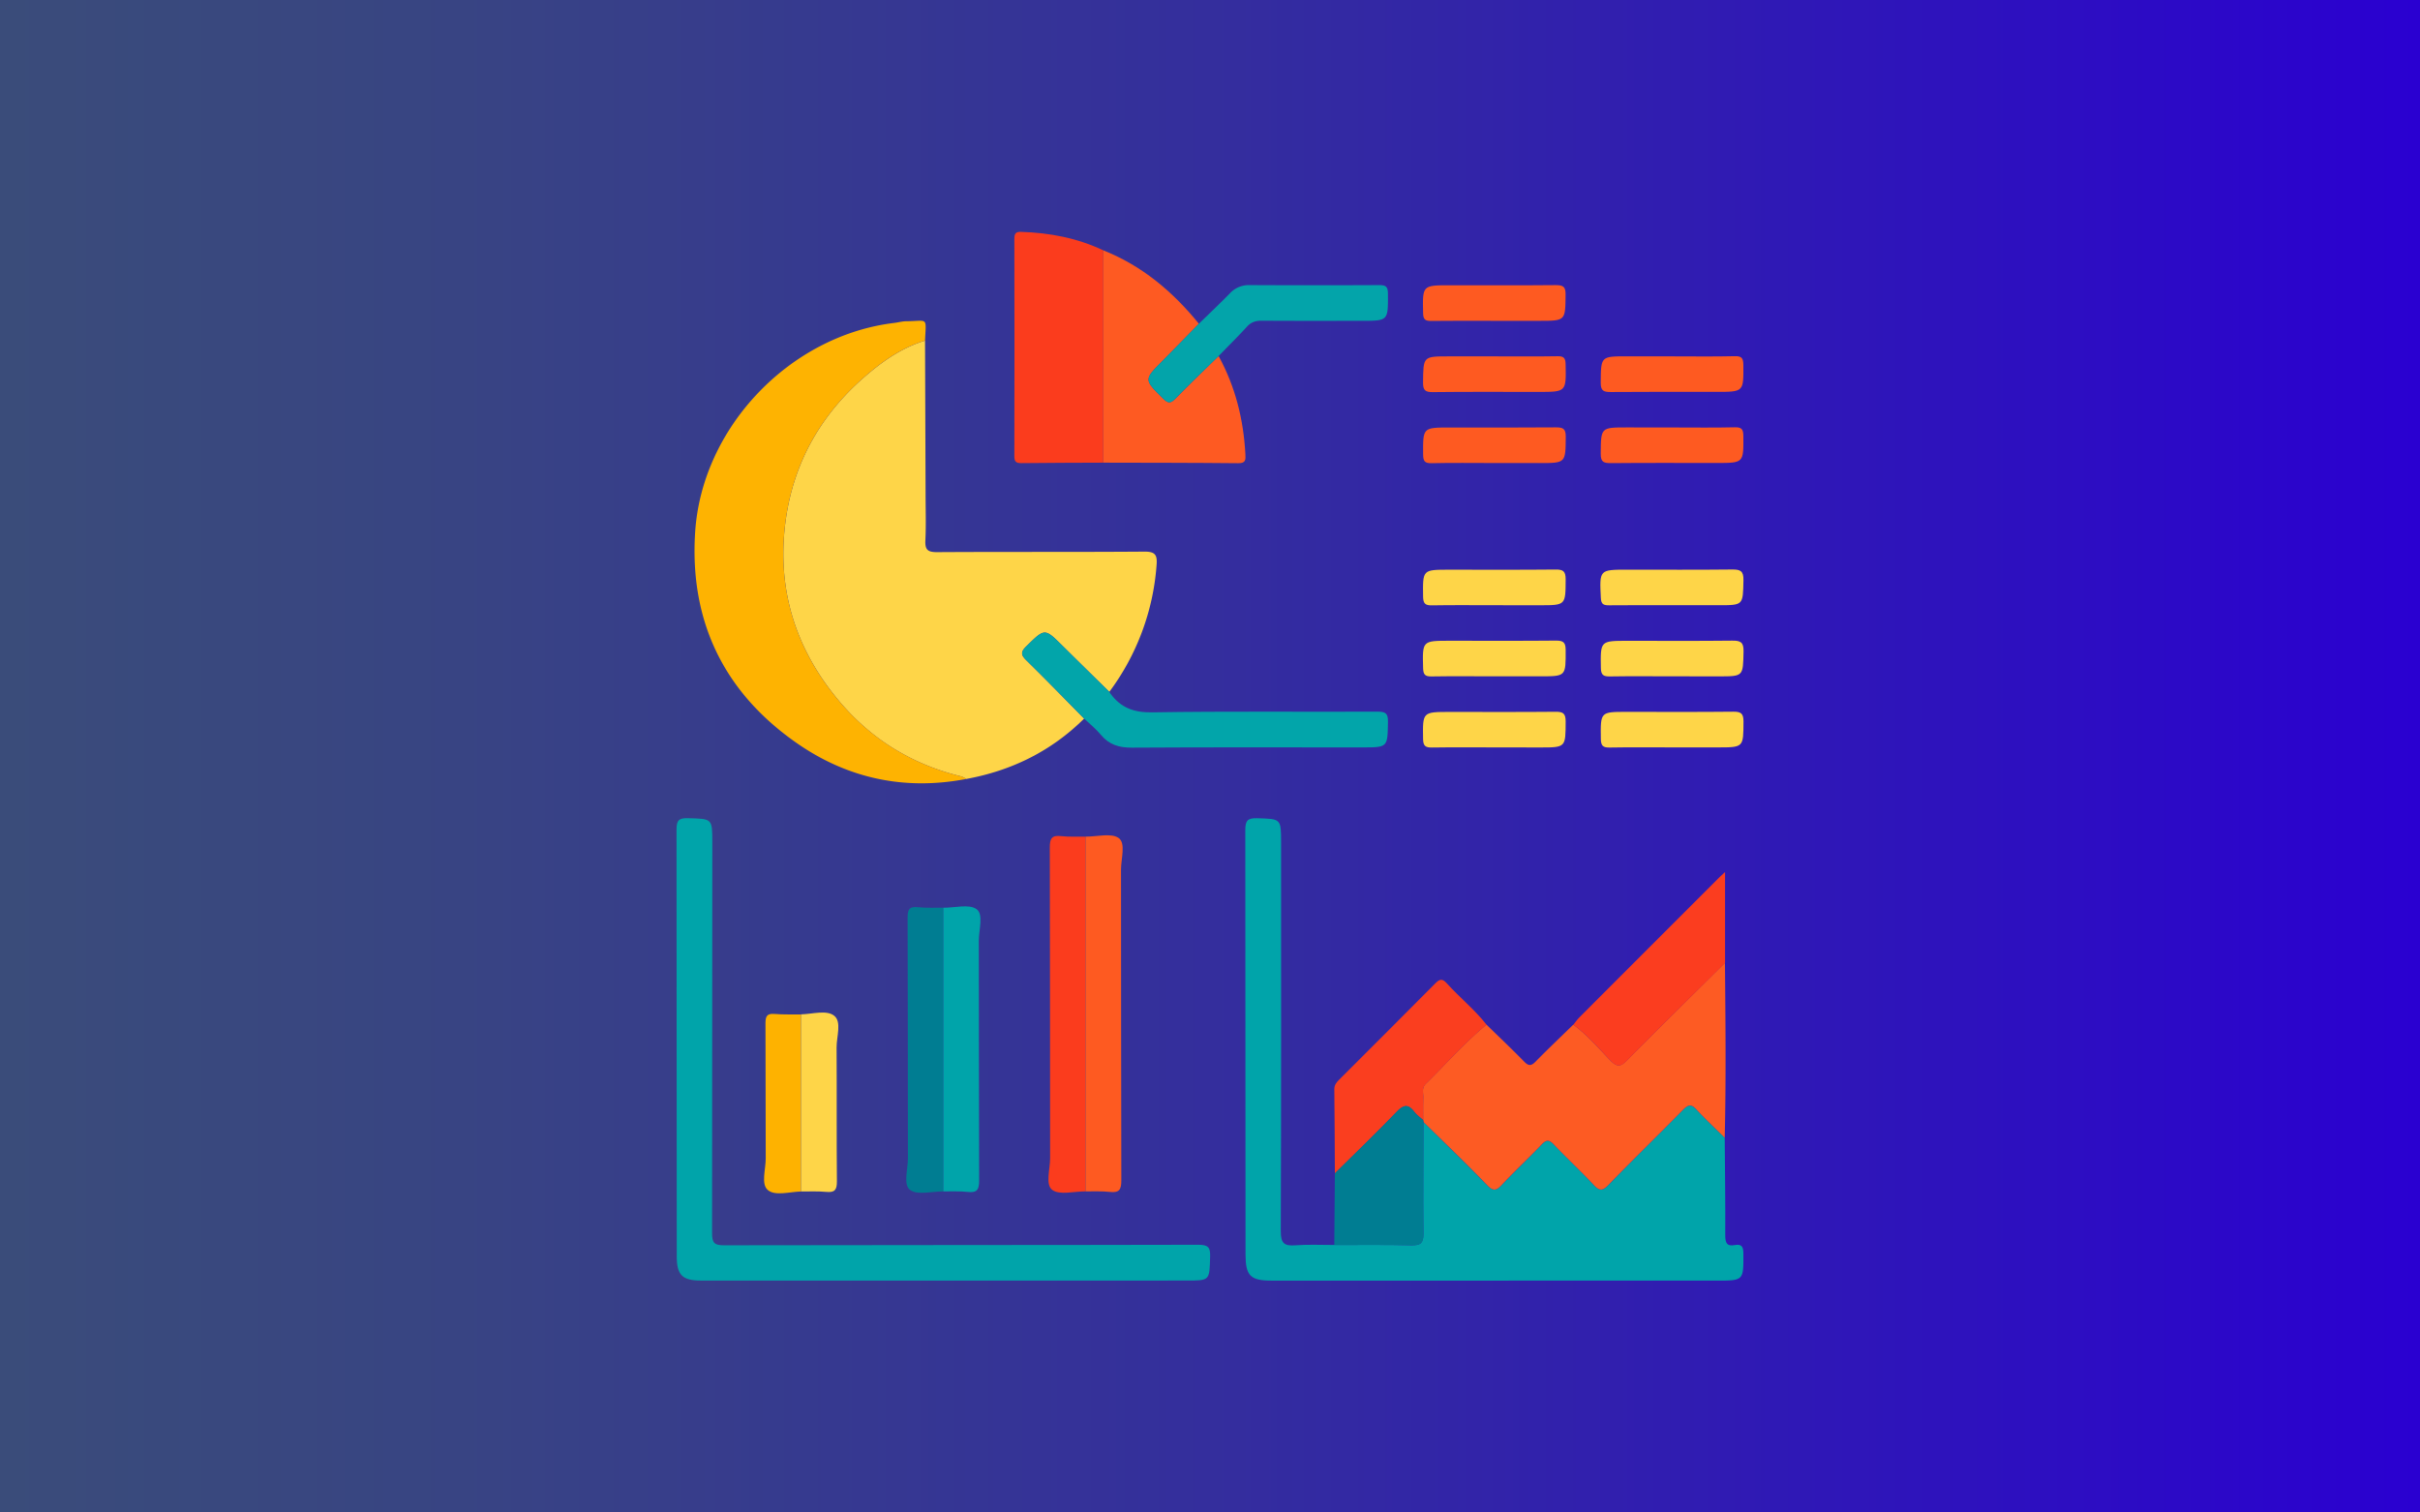<svg id="Layer_1" data-name="Layer 1" xmlns="http://www.w3.org/2000/svg" xmlns:xlink="http://www.w3.org/1999/xlink" viewBox="0 0 1440 900"><defs><style>.cls-1{fill:url(#linear-gradient);}.cls-2{fill:#fed548;}.cls-3{fill:#00a4aa;}.cls-4{fill:#feb301;}.cls-5{fill:#fd5b23;}.cls-6{fill:#fb3c1d;}.cls-7{fill:#fe5a22;}.cls-8{fill:#02a5aa;}.cls-9{fill:#fe5a21;}.cls-10{fill:#fa3e1f;}.cls-11{fill:#fb3d1f;}.cls-12{fill:#007d92;}.cls-13{fill:#03a4aa;}.cls-14{fill:#feb200;}</style><linearGradient id="linear-gradient" y1="450" x2="1440" y2="450" gradientUnits="userSpaceOnUse"><stop offset="0" stop-color="#3a4c7a"/><stop offset="0.19" stop-color="#384483"/><stop offset="0.5" stop-color="#342e9d"/><stop offset="0.9" stop-color="#2c0ac6"/><stop offset="1" stop-color="#2a00d1"/></linearGradient></defs><rect class="cls-1" width="1440" height="900"/><path class="cls-2" d="M550.44,202.68q.16,45.57.32,91.13c0,9.25.33,18.52-.12,27.74-.26,5.44,1.24,7,6.84,7,41.18-.25,82.36,0,123.53-.31,6.45-.05,7.65,2.07,7.21,7.81a143.59,143.59,0,0,1-28.13,75.64c-9.24-9.1-18.53-18.16-27.73-27.3-10.81-10.74-10.64-10.62-21.74.28-3.37,3.31-3.14,5.09.1,8.25,11.63,11.39,22.95,23.09,34.39,34.68-19.6,19.42-43.23,31-70.23,35.94a12.16,12.16,0,0,0-2.8-1.52C541,454.52,515.65,438.13,496,413.09,471.47,382,461.9,346.5,467.83,307.44c5-32.9,20.77-60.46,45.74-82.42C524.45,215.45,536.25,207,550.44,202.68Z"/><path class="cls-3" d="M1026.28,677c.14,19.36.43,38.72.32,58.08,0,4.48.92,6.67,5.7,5.79,4.17-.76,5.07,1.12,5.09,5.09.08,16.07.22,16.07-15.92,16.07H756.57c-12.54,0-15.43-2.92-15.43-15.6q0-126.18-.14-252.35c0-5.78,1.3-7.38,7.16-7.19,14.12.46,14.13.14,14.13,14.59,0,77.07.12,154.14-.18,231.21,0,7.14,2.07,8.83,8.69,8.32,7.66-.58,15.4-.17,23.11-.19,15.35,0,30.7-.17,46,.18,5.39.12,7.15-1.35,7.08-6.93-.26-22.14,0-44.29,0-66.44,12.69,12.53,25.57,24.88,38,37.7,3.67,3.8,5.44,3.19,8.65-.21,7.71-8.17,16-15.83,23.69-24,2.85-3,4.5-2.93,7.31,0,7.75,8.14,16,15.78,23.69,24,3.28,3.52,5.07,3.84,8.65.14,14.71-15.19,29.89-29.93,44.69-45,3-3.08,4.79-3.32,7.8,0C1014.81,666,1020.65,671.43,1026.28,677Z"/><path class="cls-4" d="M550.44,202.68c-14.19,4.3-26,12.77-36.87,22.34-25,22-40.74,49.52-45.74,82.42C461.9,346.5,471.47,382,496,413.09c19.69,25,45.07,41.43,76.12,48.92a12.16,12.16,0,0,1,2.8,1.52c-36.63,7-70.62-.29-100.91-21.43-43.25-30.18-63.7-72.41-60.39-125.14C417.5,254.4,470,199.62,532.1,192.16c2.4-.29,4.78-1,7.17-1C552.42,191.07,551.06,188.17,550.44,202.68Z"/><path class="cls-5" d="M1026.28,677c-5.63-5.58-11.47-11-16.82-16.8-3-3.27-4.78-3-7.8,0-14.8,15.1-30,29.84-44.69,45-3.58,3.7-5.37,3.38-8.65-.14-7.67-8.2-15.94-15.84-23.69-24-2.81-2.95-4.46-3-7.31,0-7.74,8.14-16,15.8-23.69,24-3.21,3.4-5,4-8.65.21-12.38-12.82-25.26-25.17-38-37.7a5,5,0,0,0-.16-1.09c0-4.4-.07-8.8.07-13.19.1-2.78-1-5.94,1.33-8.22,12.1-11.78,23.17-24.63,36.3-35.36,7.49,7.31,15.11,14.51,22.42,22,2.63,2.69,4.2,2.64,6.8,0,7.33-7.48,14.94-14.68,22.44-22,8.4,6.07,15,14,22.17,21.37,4,4.06,6.09,3.59,9.83-.2,19.26-19.48,38.8-38.68,58.25-58C1026.74,607.66,1027.12,642.33,1026.28,677Z"/><path class="cls-3" d="M564,762H417.25c-11.28,0-14.55-3.26-14.55-14.51q0-126.9-.14-253.79c0-5.53,1.35-7,6.85-6.83,14.43.39,14.44.11,14.44,14.3q0,116.31-.14,232.64c0,5.78,1.3,7.2,7.15,7.19,94.07-.21,188.14-.08,282.21-.31,6.07,0,7.21,1.72,7,7.3-.39,14-.11,14-14,14Z"/><path class="cls-6" d="M656.51,275.3c-16.27.07-32.54.08-48.81.28-3.13,0-4.12-.89-4.11-4.07q.13-64.66,0-129.31c0-3,.59-4.34,3.94-4.23,17,.53,33.47,3.65,49,11Q656.5,212.13,656.51,275.3Z"/><path class="cls-7" d="M656.51,275.3q0-63.17,0-126.34c23.1,9.17,41.39,24.61,56.89,43.69C706.18,200,699,207.4,691.77,214.71c-11.21,11.28-11.13,11.14.38,22.52,2.88,2.86,4.4,2.92,7.24,0,8.39-8.64,17.13-16.93,25.73-25.36,10,18.22,14.85,37.83,15.94,58.49.16,3.11.27,5.3-4.18,5.26C710.09,275.35,683.3,275.37,656.51,275.3Z"/><path class="cls-8" d="M645.11,427.59c-11.44-11.59-22.76-23.29-34.39-34.68-3.24-3.16-3.47-4.94-.1-8.25,11.1-10.9,10.93-11,21.74-.28,9.2,9.14,18.49,18.2,27.73,27.3.24.36.45.75.71,1.1,6.15,8.37,13.93,11.27,24.73,11.1,44.7-.71,89.42-.22,134.13-.41,4.84,0,6.33,1,6.24,6.09-.27,15.18,0,15.19-15.52,15.19-45.6,0-91.19-.15-136.78.14-7.66.05-13.63-1.72-18.57-7.68C652.11,433.68,648.44,430.78,645.11,427.59Z"/><path class="cls-6" d="M645.93,708.93c-6.78-.06-15.42,2.38-19.8-.89-4.19-3.12-1.26-12.32-1.27-18.82-.1-61.62,0-123.24-.19-184.86,0-5.42,1.14-7.48,6.77-6.83,4.78.55,9.66.24,14.49.31Z"/><path class="cls-9" d="M645.93,708.93V497.84c6.79.06,15.42-2.37,19.82.9,4.22,3.13,1.29,12.31,1.3,18.81.1,61.63,0,123.25.19,184.88,0,5.44-1.22,7.45-6.81,6.82C655.65,708.71,650.77,709,645.93,708.93Z"/><path class="cls-10" d="M884.57,609.77c-13.13,10.73-24.2,23.58-36.3,35.36-2.34,2.28-1.23,5.44-1.33,8.22-.14,4.39-.05,8.79-.07,13.19-1.76-1.61-3.83-3-5.24-4.87-3.64-4.84-6.4-4.42-10.58-.07-12,12.48-24.46,24.45-36.75,36.63-.09-16.71-.14-33.42-.33-50.13,0-2.54,1.25-4,2.83-5.59q28.74-28.66,57.35-57.44c2.64-2.68,4.18-2.77,6.71,0C868.5,593.56,877.51,600.73,884.57,609.77Z"/><path class="cls-11" d="M1026.48,573c-19.45,19.29-39,38.49-58.25,58-3.74,3.79-5.87,4.26-9.83.2-7.14-7.35-13.77-15.3-22.17-21.37a43.15,43.15,0,0,1,3.23-4.1q41.73-41.8,83.53-83.56c.88-.88,1.83-1.7,3.49-3.24Z"/><path class="cls-12" d="M561.32,708.93c-6.78,0-15.42,2.39-19.81-.88-4.18-3.12-1.25-12.31-1.26-18.81-.11-47.75,0-95.51-.18-143.25,0-4.86,1-6.68,6.1-6.16s10.1.25,15.15.32Z"/><path class="cls-3" d="M561.32,708.93V540.15c6.79.06,15.42-2.38,19.82.88,4.22,3.13,1.28,12.31,1.29,18.82.12,47.53,0,95.06.2,142.59,0,5.46-1.23,7.44-6.81,6.81C571,708.71,566.16,709,561.32,708.93Z"/><path class="cls-12" d="M794.3,698.23c12.29-12.18,24.78-24.15,36.75-36.63,4.18-4.35,6.94-4.77,10.58.07,1.41,1.88,3.48,3.26,5.24,4.87a5,5,0,0,1,.16,1.09c0,22.15-.26,44.3,0,66.44.07,5.58-1.69,7-7.08,6.93-15.34-.35-30.69-.16-46-.18Z"/><path class="cls-13" d="M725.12,211.87c-8.6,8.43-17.34,16.72-25.73,25.36-2.84,2.92-4.36,2.86-7.24,0-11.51-11.38-11.59-11.24-.38-22.52,7.26-7.31,14.41-14.71,21.62-22.06,6.13-6,12.35-11.87,18.36-18a15.24,15.24,0,0,1,11.67-5q38.61.19,77.22,0c3.94,0,5.21.85,5.24,5.05.09,16.2.26,16.2-15.77,16.2-19.81,0-39.61.07-59.41-.07-3.54,0-6.2.82-8.65,3.5C736.56,200.33,730.78,206,725.12,211.87Z"/><path class="cls-14" d="M476.65,709c-6.77.16-15.37,2.83-19.76-.87-4.2-3.55-1.21-12.38-1.25-18.88-.15-26.78,0-53.57-.15-80.35,0-4.15.87-5.92,5.37-5.55,5.23.44,10.52.22,15.79.29Z"/><path class="cls-2" d="M476.65,709V603.59c6.77-.15,15.32-2.82,19.8.88s1.32,12.38,1.36,18.86c.17,26.57-.06,53.14.19,79.71,0,4.92-1.24,6.67-6.22,6.2S481.69,709,476.65,709Z"/><path class="cls-9" d="M889.48,190.91c-12.56,0-25.11-.11-37.67.06-3.49.05-4.93-.6-5-4.59-.37-16.63-.53-16.63,16-16.63,20.93,0,41.86.12,62.78-.09,4.36,0,6.08.71,6,5.62-.15,15.62.08,15.63-15.74,15.63Z"/><path class="cls-9" d="M889.73,212.06c12.34,0,24.67.13,37-.08,3.66-.06,4.81.9,4.88,4.73.32,16.51.46,16.5-16.16,16.5-20.93,0-41.86-.13-62.78.11-4.54.05-5.95-1-5.9-5.75.16-15.51,0-15.51,15.2-15.51Z"/><path class="cls-9" d="M995.31,212.06c12.33,0,24.67.19,37-.11,4.23-.1,5,1.3,5.07,5.23.1,16,.24,16-16,16-20.93,0-41.85-.1-62.78.09-4.26,0-6.14-.54-6.1-5.54.14-15.7-.09-15.7,15.68-15.7Z"/><path class="cls-9" d="M888.88,275.52c-12.33,0-24.67-.19-37,.1-4.23.11-5-1.3-5.07-5.23-.1-16-.24-16,16-16,20.93,0,41.85.1,62.78-.09,4.26,0,6.14.54,6.1,5.54-.14,15.7.09,15.7-15.68,15.7Z"/><path class="cls-9" d="M995.31,254.37c12.33,0,24.67.19,37-.11,4.23-.1,5,1.3,5.07,5.23.1,16,.24,16-16,16-20.93,0-41.85-.11-62.78.09-4.26,0-6.14-.54-6.1-5.55.14-15.69-.09-15.69,15.68-15.69Z"/><path class="cls-2" d="M889.14,360.13c-12.34,0-24.68-.14-37,.08-3.92.07-5.28-.92-5.34-5.11C846.57,339,846.4,339,862.19,339c21.15,0,42.3.12,63.44-.1,4.5-.05,6,1,6,5.79-.08,15.46.13,15.46-15.41,15.46Z"/><path class="cls-2" d="M994.34,360.13c-12.33,0-24.67-.08-37,.05-3.2,0-4.59-.66-4.77-4.32-.82-16.89-1-16.88,15.95-16.88,20.7,0,41.41.13,62.11-.1,4.86-.05,6.92.77,6.8,6.35-.31,14.89,0,14.9-14.67,14.9Z"/><path class="cls-2" d="M888.74,402.44c-12.33,0-24.67-.13-37,.07-3.71.06-4.82-1.08-4.93-4.84-.45-16.39-.58-16.39,15.78-16.39,21.15,0,42.3.11,63.44-.09,4.29,0,5.58,1.17,5.6,5.53.07,15.72.24,15.72-15.13,15.72Z"/><path class="cls-2" d="M995,402.44c-12.34,0-24.67-.13-37,.07-3.8.06-5.34-.75-5.41-5-.27-16.2-.44-16.2,16-16.2,20.71,0,41.41.14,62.12-.1,4.89-.05,6.89.84,6.77,6.38-.31,14.87,0,14.88-14.7,14.88Z"/><path class="cls-2" d="M889.19,444.74c-12.33,0-24.67-.12-37,.07-3.83.07-5.33-.8-5.4-5-.26-16.18-.43-16.18,16-16.18,20.92,0,41.85.11,62.77-.09,4.42-.05,6.09.88,6.07,5.73-.06,15.51.15,15.51-15.35,15.51Z"/><path class="cls-2" d="M994.86,444.74c-12.34,0-24.67-.14-37,.08-4,.08-5.23-1-5.29-5.15-.21-16.08-.37-16.08,15.44-16.08,21.15,0,42.3.13,63.44-.1,4.56-.05,6,1.13,6,5.84-.08,15.41.12,15.41-15.45,15.41Z"/></svg>